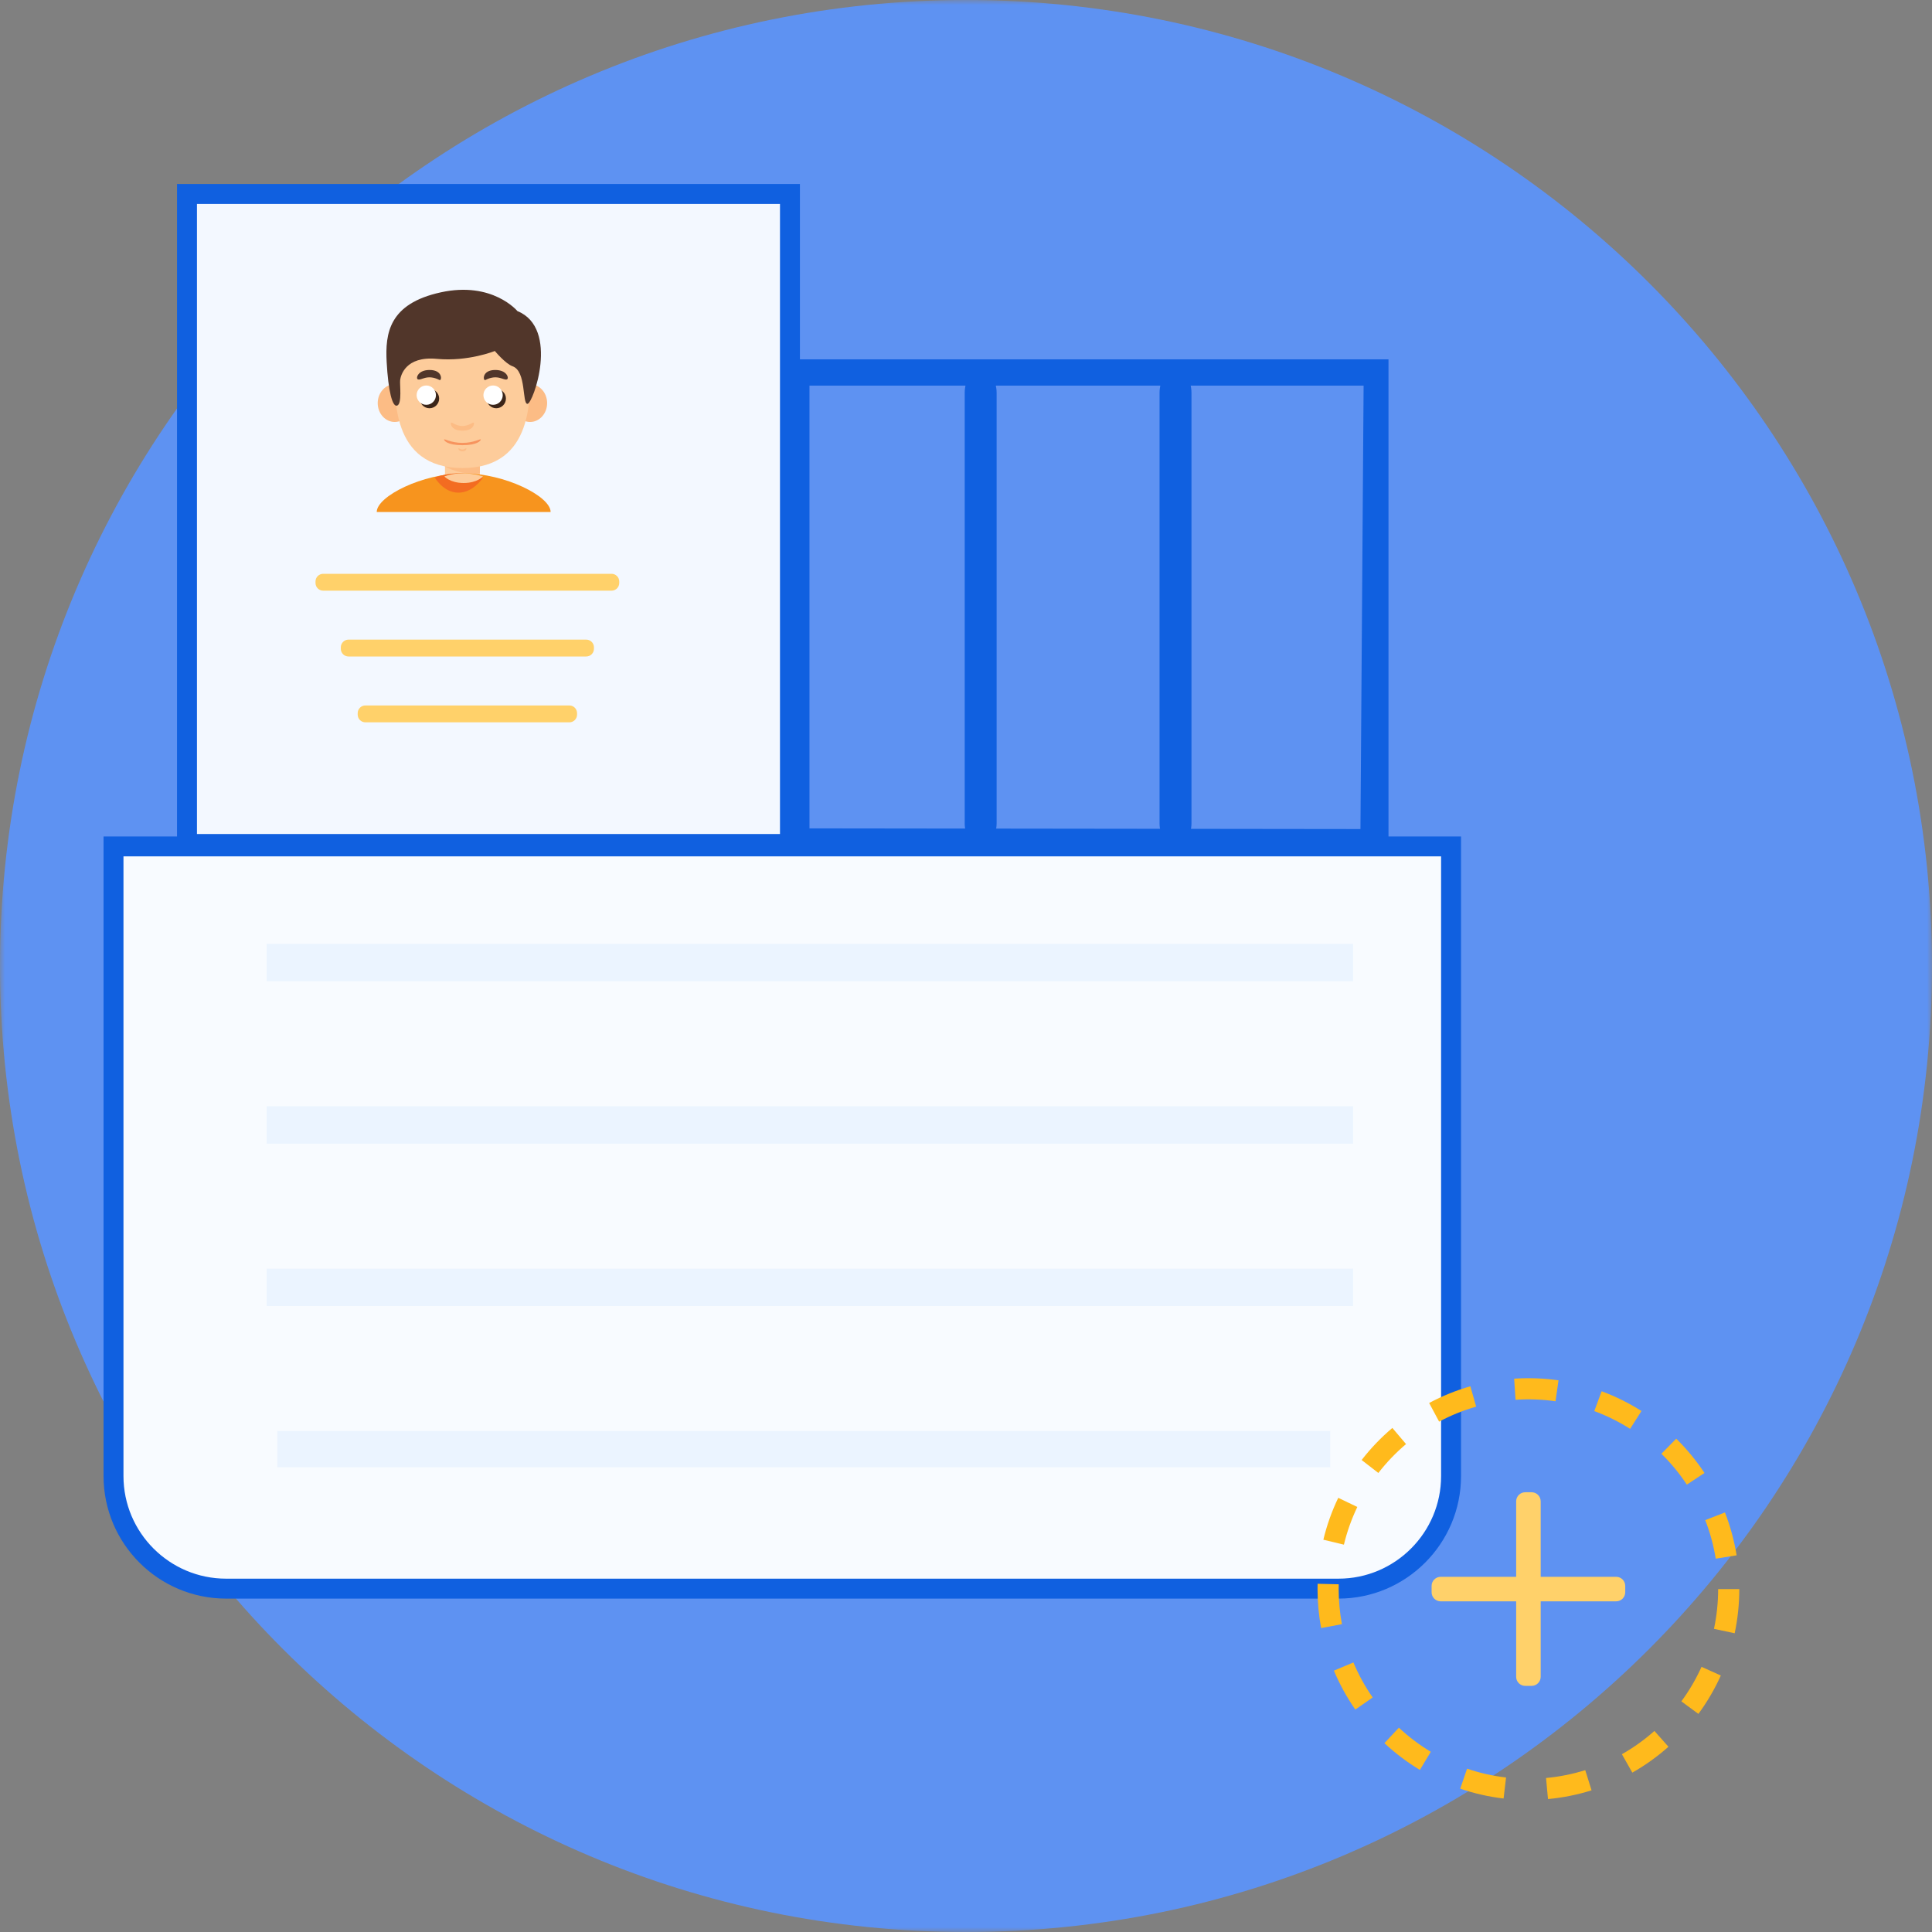 <?xml version="1.0" encoding="UTF-8" standalone="no"?>
<svg width="200px" height="200px" viewBox="0 0 200 200" version="1.1" xmlns="http://www.w3.org/2000/svg" xmlns:xlink="http://www.w3.org/1999/xlink">
    <rect x="0" y="0" width="200" height="200" fill="#808080" stroke="none"/>
    <!-- Generator: Sketch 49 (51002) - http://www.bohemiancoding.com/sketch -->
    <title>Page 1</title>
    <desc>Created with Sketch.</desc>
    <defs>
        <polygon id="path-1" points="0 0 200 0 200 200 0 200"></polygon>
        <polygon id="path-3" points="0 200 200 200 200 0 0 0"></polygon>
        <polygon id="path-5" points="0 200 200 200 200 0 0 0"></polygon>
    </defs>
    <g id="空界面" stroke="none" stroke-width="1" fill="none" fill-rule="evenodd">
        <g id="报告－史诗报告图为空" transform="translate(-626, -290)">
            <g id="Page-1" transform="translate(626, 290)">
                <g id="Group-16">
                    <g id="Group-3">
                        <mask id="mask-2" fill="white">
                            <use xlink:href="#path-1"></use>
                        </mask>
                        <g id="Clip-2"></g>
                        <path d="M100,0 C44.771,0 -0,44.771 -0,100 C-0,155.229 44.771,200 100,200 C155.229,200 200,155.229 200,100 C200,44.771 155.229,0 100,0" id="Fill-1" fill="#5E92F2" mask="url(#mask-2)"></path>
                    </g>
                    <path d="M138.558,164.454 L23.406,164.454 C17.001,164.454 11.75,159.218 11.75,152.799 L11.75,87.621 L150.214,87.621 L150.214,152.799 C150.214,159.204 144.977,164.454 138.558,164.454" id="Fill-4" fill="#F8FBFF"></path>
                    <path d="M12.782,88.653 L12.782,152.799 C12.782,158.656 17.548,163.423 23.407,163.423 L138.558,163.423 C144.417,163.423 149.182,158.656 149.182,152.799 L149.182,88.653 L12.782,88.653 Z M138.558,165.487 L23.407,165.487 C16.41,165.487 10.719,159.796 10.719,152.799 L10.719,86.59 L151.246,86.59 L151.246,152.799 C151.246,159.796 145.554,165.487 138.558,165.487 Z" id="Fill-6" fill="#1060E0"></path>
                    <mask id="mask-4" fill="white">
                        <use xlink:href="#path-3"></use>
                    </mask>
                    <g id="Clip-9"></g>
                    <polygon id="Fill-8" fill="#F3F8FF" mask="url(#mask-4)" points="19.357 87.368 81.776 87.368 81.776 20.079 19.357 20.079"></polygon>
                    <path d="M20.389,86.337 L80.744,86.337 L80.744,21.111 L20.389,21.111 L20.389,86.337 Z M18.325,88.402 L82.808,88.402 L82.808,19.048 L18.325,19.048 L18.325,88.402 Z" id="Fill-10" fill="#1060E0" mask="url(#mask-4)"></path>
                    <path d="M83.797,85.753 L140.834,85.823 L141.16,39.92 L83.797,39.92 L83.797,85.753 Z M143.751,88.457 L81.206,88.457 L81.206,37.201 L143.736,37.201 L143.736,88.457 L143.751,88.457 Z" id="Fill-11" fill="#1060E0" mask="url(#mask-4)"></path>
                    <path d="M101.518,87.621 C100.604,87.621 99.866,86.544 99.866,85.233 L99.866,40.668 C99.866,39.343 100.604,38.28 101.518,38.28 C102.432,38.28 103.17,39.357 103.17,40.668 L103.17,85.233 C103.161,86.559 102.432,87.621 101.518,87.621" id="Fill-12" fill="#1060E0" mask="url(#mask-4)"></path>
                    <path d="M121.688,87.621 C120.774,87.621 120.036,86.544 120.036,85.233 L120.036,40.668 C120.036,39.343 120.774,38.28 121.688,38.28 C122.602,38.28 123.341,39.357 123.341,40.668 L123.341,85.233 C123.332,86.559 122.602,87.621 121.688,87.621" id="Fill-13" fill="#1060E0" mask="url(#mask-4)"></path>
                </g>
                <g id="Group-36">
                    <path d="M63.307,61.147 L33.458,61.147 C33.017,61.147 32.661,60.79 32.661,60.349 L32.661,60.198 C32.661,59.756 33.017,59.4 33.458,59.4 L63.307,59.4 C63.747,59.4 64.105,59.756 64.105,60.198 L64.105,60.349 C64.105,60.79 63.747,61.147 63.307,61.147" id="Fill-20" fill="#FFD16A"></path>
                    <path d="M60.687,67.96 L36.079,67.96 C35.639,67.96 35.281,67.604 35.281,67.162 L35.281,67.011 C35.281,66.57 35.639,66.213 36.079,66.213 L60.687,66.213 C61.128,66.213 61.485,66.57 61.485,67.011 L61.485,67.162 C61.485,67.604 61.128,67.96 60.687,67.96" id="Fill-22" fill="#FFD16A"></path>
                    <path d="M58.94,74.775 L37.826,74.775 C37.385,74.775 37.028,74.418 37.028,73.977 L37.028,73.826 C37.028,73.385 37.385,73.028 37.826,73.028 L58.94,73.028 C59.38,73.028 59.737,73.385 59.737,73.826 L59.737,73.977 C59.737,74.418 59.38,74.775 58.94,74.775" id="Fill-24" fill="#FFD16A"></path>
                    <mask id="mask-6" fill="white">
                        <use xlink:href="#path-5"></use>
                    </mask>
                    <g id="Clip-27"></g>
                    <polygon id="Fill-26" fill="#EBF4FF" mask="url(#mask-6)" points="27.606 101.578 140.074 101.578 140.074 97.709 27.606 97.709"></polygon>
                    <polygon id="Fill-28" fill="#EBF4FF" mask="url(#mask-6)" points="27.606 118.39 140.074 118.39 140.074 114.521 27.606 114.521"></polygon>
                    <polygon id="Fill-29" fill="#EBF4FF" mask="url(#mask-6)" points="27.606 135.201 140.074 135.201 140.074 131.331 27.606 131.331"></polygon>
                    <polygon id="Fill-30" fill="#EBF4FF" mask="url(#mask-6)" points="28.708 151.894 137.702 151.894 137.702 148.144 28.708 148.144"></polygon>
                    <path d="M172.882,145.408 L159.912,145.408 C159.392,145.408 158.971,144.987 158.971,144.468 C158.971,143.948 159.392,143.527 159.912,143.527 L172.882,143.527 C173.402,143.527 173.822,143.948 173.822,144.468 C173.822,144.987 173.402,145.408 172.882,145.408" id="Fill-31" fill="#5E92F2" mask="url(#mask-6)"></path>
                    <path d="M165.456,150.953 L165.456,137.982 C165.456,137.463 165.877,137.042 166.396,137.042 C166.916,137.042 167.337,137.463 167.337,137.982 L167.337,150.953 C167.337,151.473 166.916,151.893 166.396,151.893 C165.877,151.893 165.456,151.473 165.456,150.953" id="Fill-32" fill="#5E92F2" mask="url(#mask-6)"></path>
                    <path d="M161.027,145.059 C159.664,144.862 158.252,144.811 156.889,144.905 L156.744,142.719 C158.252,142.62 159.822,142.673 161.337,142.891 L161.027,145.059 Z M148.978,147.167 L147.945,145.237 C149.302,144.511 150.737,143.93 152.212,143.508 L152.813,145.615 C151.488,145.994 150.197,146.515 148.978,147.167 Z M168.749,147.914 C167.581,147.172 166.333,146.553 165.04,146.075 L165.801,144.022 C167.239,144.554 168.626,145.243 169.923,146.067 L168.749,147.914 Z M142.687,152.481 L140.956,151.14 C141.894,149.93 142.964,148.813 144.137,147.82 L145.553,149.49 C144.496,150.385 143.531,151.392 142.687,152.481 Z M174.622,153.689 C173.86,152.538 172.975,151.462 171.988,150.493 L173.524,148.931 C174.619,150.009 175.603,151.204 176.448,152.481 L174.622,153.689 Z M139.122,159.902 L136.993,159.391 C137.351,157.899 137.87,156.439 138.535,155.054 L140.509,156.001 C139.911,157.248 139.444,158.56 139.122,159.902 Z M177.612,161.355 C177.393,159.991 177.027,158.648 176.526,157.363 L178.566,156.568 C179.124,157.997 179.53,159.491 179.774,161.006 L177.612,161.355 Z M136.763,168.536 C136.516,167.215 136.391,165.858 136.391,164.5 C136.391,164.318 136.393,164.134 136.398,163.952 L138.587,164.004 C138.583,164.17 138.58,164.335 138.58,164.5 C138.58,165.723 138.693,166.945 138.916,168.133 L136.763,168.536 Z M179.573,169.074 L177.43,168.618 C177.717,167.273 177.862,165.888 177.862,164.5 L180.052,164.5 C180.052,166.041 179.89,167.58 179.573,169.074 Z M140.303,176.975 C139.424,175.713 138.678,174.357 138.085,172.944 L140.104,172.097 C140.637,173.369 141.309,174.588 142.1,175.721 L140.303,176.975 Z M175.818,177.422 L174.054,176.124 C174.874,175.009 175.576,173.807 176.142,172.55 L178.139,173.449 C177.51,174.846 176.729,176.182 175.818,177.422 Z M146.987,183.222 C145.676,182.433 144.44,181.5 143.315,180.45 L144.81,178.85 C145.822,179.795 146.936,180.634 148.116,181.344 L146.987,183.222 Z M168.979,183.502 L167.899,181.597 C169.098,180.916 170.231,180.105 171.264,179.187 L172.718,180.823 C171.57,181.843 170.312,182.745 168.979,183.502 Z M155.65,186.181 C154.12,186.001 152.61,185.659 151.162,185.163 L151.872,183.091 C153.173,183.538 154.531,183.845 155.907,184.006 L155.65,186.181 Z M160.247,186.239 L160.046,184.058 C161.422,183.931 162.788,183.657 164.104,183.246 L164.758,185.334 C163.295,185.793 161.777,186.097 160.247,186.239 Z" id="Fill-33" fill="#FFBA1C" mask="url(#mask-6)"></path>
                    <path d="M167.303,165.77 L149.14,165.77 C148.621,165.77 148.199,165.349 148.199,164.83 L148.199,164.171 C148.199,163.652 148.621,163.231 149.14,163.231 L167.303,163.231 C167.823,163.231 168.244,163.652 168.244,164.171 L168.244,164.83 C168.244,165.349 167.823,165.77 167.303,165.77" id="Fill-34" fill="#FFD16A" mask="url(#mask-6)"></path>
                    <path d="M156.952,173.581 L156.952,155.419 C156.952,154.898 157.373,154.477 157.893,154.477 L158.55,154.477 C159.07,154.477 159.492,154.898 159.492,155.419 L159.492,173.581 C159.492,174.101 159.07,174.521 158.55,174.521 L157.893,174.521 C157.373,174.521 156.952,174.101 156.952,173.581" id="Fill-35" fill="#FFD16A" mask="url(#mask-6)"></path>
                </g>
                <g id="boy" transform="translate(39, 30)" fill-rule="nonzero">
                    <g id="Group" transform="translate(0, 3)">
                        <rect id="Rectangle-path" fill="#FDCC9B" x="7.065" y="14.821" width="3.609" height="3.928"></rect>
                        <path d="M7.065,15.283 C7.065,15.283 8.583,16.223 10.674,16.005 L10.674,14.821 L7.065,14.821 L7.065,15.283 Z" id="Shape" fill="#FCBC85"></path>
                        <ellipse id="Oval" fill="#FCBC85" cx="1.862" cy="8.73" rx="1.761" ry="1.952"></ellipse>
                        <ellipse id="Oval" fill="#FCBC85" cx="15.877" cy="8.73" rx="1.761" ry="1.952"></ellipse>
                        <path d="M15.87,5.002 C15.87,2.126 13.705,0.022 8.87,0.022 C4.034,0.022 1.869,2.126 1.869,5.002 C1.869,7.877 1.364,15.452 8.87,15.452 C16.375,15.452 15.87,7.877 15.87,5.002 Z" id="Shape" fill="#FDCC9B"></path>
                        <g transform="translate(4.051, 5.249)">
                            <g transform="translate(0.614, 2.147)" id="Oval">
                                <ellipse fill="#3B2519" cx="0.795" cy="0.866" rx="1" ry="1"></ellipse>
                                <ellipse fill="#FFFFFF" cx="0.464" cy="0.51" rx="1" ry="1"></ellipse>
                            </g>
                            <path d="M0.196,1.015 C0.554,1.189 1.13,0.423 2.447,1.089 C2.687,1.211 2.83,0.051 1.419,0.051 C0.196,0.051 -0.021,0.91 0.196,1.015 Z" id="Shape" fill="#51362A"></path>
                            <g transform="translate(7.489, 2.147)" id="Oval">
                                <ellipse fill="#3B2519" cx="0.833" cy="0.866" rx="1" ry="1"></ellipse>
                                <ellipse fill="#FFFFFF" cx="0.503" cy="0.51" rx="1" ry="1"></ellipse>
                            </g>
                            <path d="M9.44,1.015 C9.082,1.189 8.507,0.423 7.19,1.089 C6.949,1.211 6.806,0.051 8.218,0.051 C9.44,0.051 9.657,0.91 9.44,1.015 Z" id="Shape" fill="#51362A"></path>
                        </g>
                        <path d="M8.87,11.1 C8.121,11.1 7.67,10.556 7.67,10.819 C7.67,11.082 7.886,11.582 8.87,11.582 C9.853,11.582 10.069,11.082 10.069,10.819 C10.069,10.556 9.618,11.1 8.87,11.1 Z" id="Shape" fill="#FCBC85"></path>
                        <path d="M8.87,13.53 C8.61,13.53 8.454,13.324 8.454,13.424 C8.454,13.524 8.529,13.713 8.87,13.713 C9.21,13.713 9.284,13.524 9.284,13.424 C9.284,13.324 9.128,13.53 8.87,13.53 Z" id="Shape" fill="#FCBC85"></path>
                        <path d="M8.87,12.848 C7.683,12.848 6.968,12.378 6.968,12.497 C6.968,12.617 7.311,13.085 8.87,13.085 C10.428,13.085 10.772,12.617 10.772,12.497 C10.771,12.378 10.056,12.848 8.87,12.848 Z" id="Shape" fill="#F7945E"></path>
                    </g>
                    <path d="M9,19 L9,23 L0,23 C0,21.381 4.741,19 9,19 Z" id="Shape" fill="#F7941E"></path>
                    <path d="M9,19 L9,23 L18,23 C18,21.381 13.259,19 9,19 Z" id="Shape" fill="#F7941E"></path>
                    <path d="M8.456,19 C7.642,19 6.808,19.155 6,19.421 C6.005,19.43 6.896,21 8.456,21 C9.901,21 10.861,19.656 11,19.449 C10.164,19.166 9.3,19 8.456,19 Z" id="Shape" fill="#F36C21"></path>
                    <path d="M7,19.316 C7,19.316 7.585,20 9,20 C10.415,20 11,19.316 11,19.316 C11,19.316 8.925,18.605 7,19.316 Z" id="Shape" fill="#FDCC9B"></path>
                    <path d="M14.561,2.202 C14.561,2.202 11.983,-0.909 6.625,0.264 C1.267,1.437 0.866,4.497 1.027,7.474 C1.188,10.451 1.618,12.198 2.126,11.982 C2.634,11.766 2.37,9.801 2.423,9.347 C2.477,8.894 2.961,6.843 6.219,7.149 C9.478,7.455 12.224,6.333 12.224,6.333 C12.224,6.333 13.329,7.66 14.057,7.914 C15.51,8.422 15.034,11.808 15.603,11.808 C16.173,11.808 18.965,3.987 14.561,2.202 Z" id="Shape" fill="#51362A"></path>
                </g>
            </g>
        </g>
    </g>
</svg>